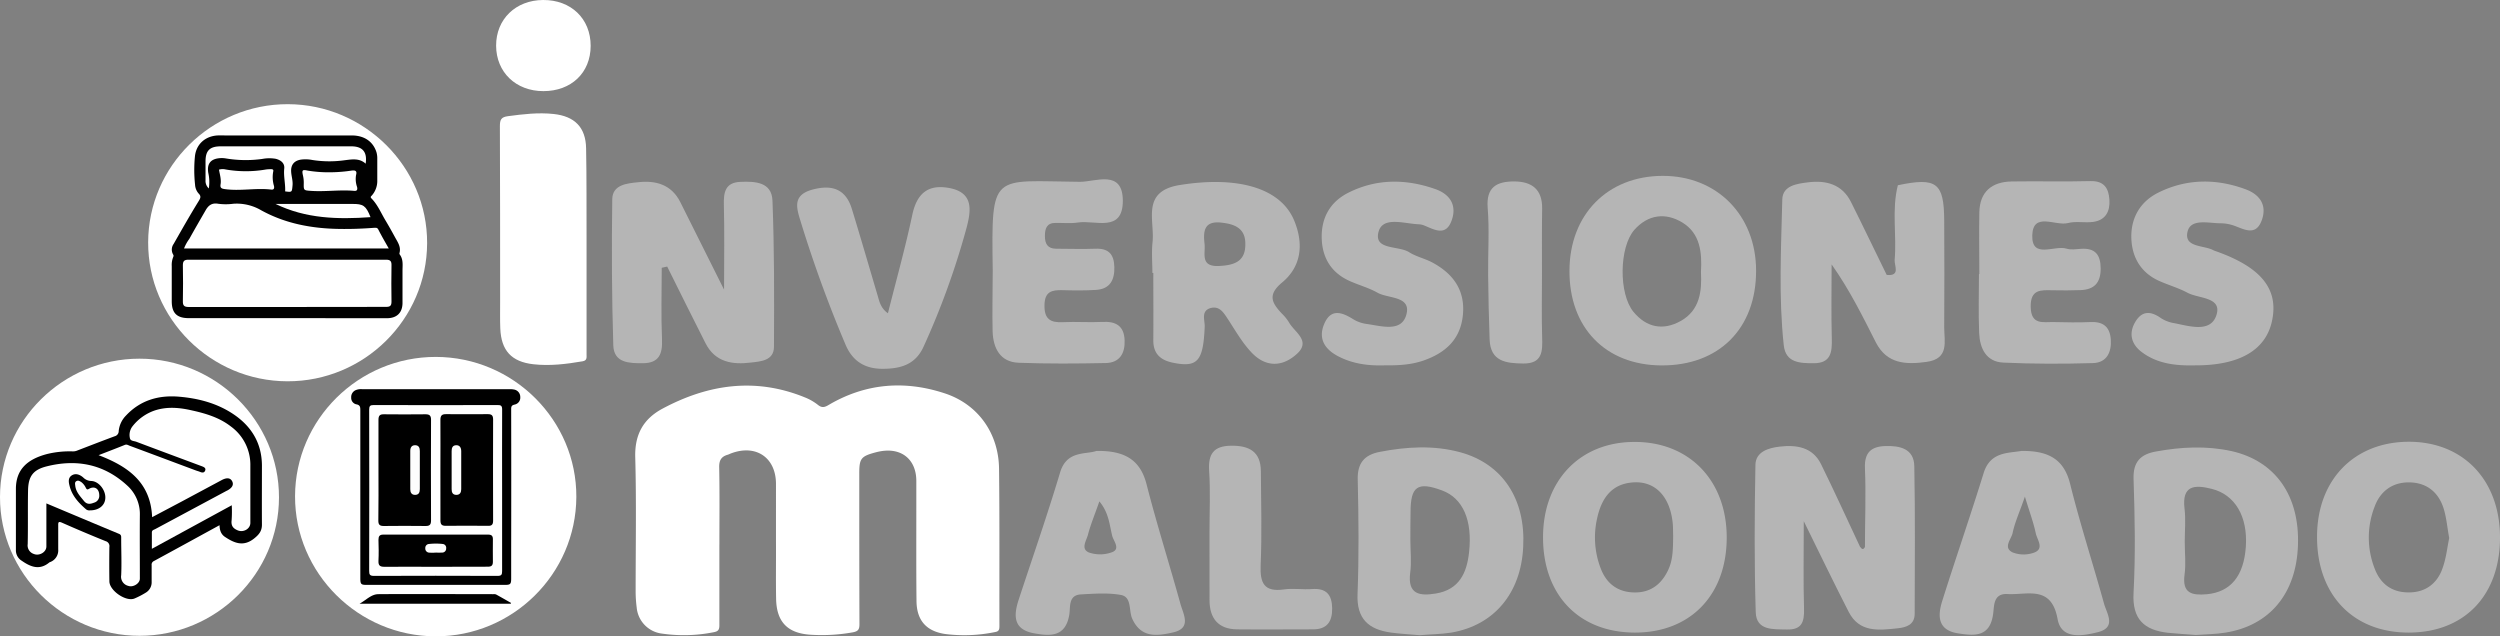 <svg id="logo-negativo" xmlns="http://www.w3.org/2000/svg" viewBox="0 0 946.45 240.91"><rect x="0" y="0" width="946.45" height="240.91" fill="#808080" stroke="none"/><defs><style>.cls-1{fill:#fff;}.cls-2{fill:#fdfdfd;}.cls-3{fill:#fefefe;}.cls-4{fill:#010101;}.cls-5{fill:#b5b5b5;}</style></defs><title>logo-white</title><g id="logo"><path class="cls-1" d="M330.68,632.05C360,632.1,384,656,383.85,685.1s-24.07,52.79-53.31,52.73-53.26-23.92-53.18-53.05S301.45,632,330.68,632.05Z" transform="translate(-165.66 -496.93)"/><path d="M330.62,644.28h27.7a8,8,0,0,1,2,.13,2.83,2.83,0,0,1,2.3,2.86,2.65,2.65,0,0,1-2.07,2.81c-.91.22-1.37.47-1.37,1.61q.06,27.22,0,54.47c0,3.23,0,6.47,0,9.71,0,2.22-.28,2.49-2.49,2.49H304.53c-2.2,0-2.45-.26-2.46-2.52q0-31.74,0-63.48c0-1.23,0-2.1-1.56-2.37a2.48,2.48,0,0,1-1.89-2.57,2.85,2.85,0,0,1,1.65-2.77,5.06,5.06,0,0,1,2.46-.38Z" transform="translate(-165.66 -496.93)"/><path d="M359,725.48h-57.2c2.59-1.47,4.44-3.59,7.11-3.61,14.5-.11,29,0,43.5,0a2.4,2.4,0,0,1,1.05.11c1.91,1.05,3.79,2.14,5.68,3.21Z" transform="translate(-165.66 -496.93)"/><path class="cls-1" d="M355.75,682.59c0,10.19,0,20.38,0,30.57,0,1.39-.31,1.79-1.75,1.79q-23.38-.09-46.76,0c-1.54,0-1.83-.46-1.82-1.91q.07-30.48,0-61c0-1.41.35-1.77,1.76-1.77q23.39.09,46.76,0c1.32,0,1.83.2,1.82,1.71C355.71,662.21,355.75,672.4,355.75,682.59Z" transform="translate(-165.66 -496.93)"/><path d="M308.94,674.88c0-6.35,0-12.7,0-19,0-1.56.49-2.13,2-2.11q7.91.09,15.82,0c1.54,0,2.09.52,2.08,2.1q-.08,19,0,38.1c0,1.57-.51,2.11-2.07,2.09-5.27-.06-10.54-.07-15.82,0-1.55,0-2.08-.5-2.06-2.08C309,687.58,308.94,681.23,308.94,674.88Z" transform="translate(-165.66 -496.93)"/><path d="M332.39,674.83c0-6.29.05-12.58,0-18.87,0-1.63.46-2.26,2.13-2.24,5.27.07,10.54,0,15.82,0,1.43,0,2,.44,2,2q-.06,19.14,0,38.28c0,1.44-.41,2.06-1.94,2q-8-.09-16,0c-1.6,0-2-.6-2-2.13C332.43,687.53,332.39,681.18,332.39,674.83Z" transform="translate(-165.66 -496.93)"/><path d="M330.41,711.51c-6.41,0-12.82-.06-19.23,0-1.75,0-2.32-.55-2.24-2.29.13-2.62.09-5.27,0-7.9,0-1.35.39-2,1.83-2q19.86,0,39.71,0c1.32,0,1.81.53,1.78,1.83,0,2.82-.06,5.64,0,8.45,0,1.43-.55,1.87-1.92,1.87C343.71,711.48,337.06,711.51,330.41,711.51Z" transform="translate(-165.66 -496.93)"/><path class="cls-2" d="M324.6,674.88c0,2.39,0,4.78,0,7.18,0,1.22-.35,2.19-1.74,2.22s-1.88-.91-1.88-2.13q0-7.27,0-14.54c0-1.22.51-2.16,1.88-2.13s1.75,1,1.74,2.22C324.59,670.09,324.6,672.48,324.6,674.88Z" transform="translate(-165.66 -496.93)"/><path class="cls-3" d="M336.64,674.74c0-2.33,0-4.67,0-7,0-1.22.31-2.21,1.71-2.26s1.92,1,1.92,2.26q0,7.18,0,14.37c0,1.21-.45,2.17-1.84,2.17s-1.8-.93-1.79-2.18C336.65,679.65,336.64,677.19,336.64,674.74Z" transform="translate(-165.66 -496.93)"/><path class="cls-3" d="M330.49,706.15a20.11,20.11,0,0,1-2.33,0,1.55,1.55,0,0,1-1.49-1.71,1.48,1.48,0,0,1,1.41-1.57,23.1,23.1,0,0,1,5.19,0,1.45,1.45,0,0,1,1.3,1.65,1.5,1.5,0,0,1-1.39,1.6,26.8,26.8,0,0,1-2.69,0Z" transform="translate(-165.66 -496.93)"/><path class="cls-1" d="M218.5,737.63c-29.07,0-52.86-23.63-52.84-52.52s23.77-52.37,52.79-52.39,52.87,23.63,52.83,52.52S247.53,737.61,218.5,737.63Z" transform="translate(-165.66 -496.93)"/><path d="M248.77,695.76c-8.43,4.61-16.64,9.12-24.87,13.58a1.49,1.49,0,0,0-.83,1.57c0,2.08,0,4.16,0,6.24a4.54,4.54,0,0,1-2.28,4.18,30.67,30.67,0,0,1-4.26,2.2c-3.24,1.26-9.41-3-9.46-6.5q-.09-6.51,0-13a1.94,1.94,0,0,0-1.4-2.22c-5.55-2.24-11.07-4.58-16.55-7-1.32-.57-1.44-.17-1.42,1,0,3,0,6.06,0,9.09a4.73,4.73,0,0,1-3,4.8,1.42,1.42,0,0,0-.33.13c-3.68,3.09-7.07,1.77-10.46-.6a4.59,4.59,0,0,1-2.23-4q0-11.6,0-23.19c0-7.44,4.39-11.28,11.81-13.23a36,36,0,0,1,9.54-1,4.17,4.17,0,0,0,1.57-.2c4.81-1.85,9.62-3.72,14.45-5.51a2,2,0,0,0,1.55-2,9.68,9.68,0,0,1,2.75-5.84c5.47-5.84,12.38-7.8,20.07-7.15,7.22.61,14.18,2.4,20.33,6.44,7,4.6,11,11,11.07,19.54,0,7.49-.05,15,0,22.47,0,2.42-1.11,3.76-2.95,5.23-4.08,3.25-7.55,1.73-11.13-.66C249.34,699.15,248.82,697.69,248.77,695.76Z" transform="translate(-165.66 -496.93)"/><path class="cls-1" d="M223.25,692.72c-.55-13.32-9.31-19.3-20.27-23.47,3.32-1.29,6.63-2.55,9.91-3.88.76-.31,1.28.1,1.85.31,8.33,3.09,16.65,6.22,25,9.33.56.21,1.14.35,1.68.58.82.35,1.6.38,1.93-.56s-.52-1.3-1.25-1.58c-8.27-3.08-16.55-6.15-24.81-9.27-.88-.34-2.26-.25-2.45-1.38a5.34,5.34,0,0,1,.93-4.41,18.11,18.11,0,0,1,8.58-6.1c4.63-1.49,9.27-1.06,13.9,0,5.3,1.17,10.47,2.71,14.84,6.11a17.93,17.93,0,0,1,7.35,14.9c0,7.19,0,14.39,0,21.58,0,2.27-2.6,3.71-4.72,2.86-1.86-.75-2.62-1.81-2.37-3.85a48.05,48.05,0,0,0,.05-5.68l-30.25,16.49c0-2.22,0-4.21,0-6.18,0-.92.74-1,1.26-1.28l27-14.48.32-.15c1.87-1,2.49-2.21,1.82-3.49s-2-1.46-3.88-.48l-15.21,8.15Z" transform="translate(-165.66 -496.93)"/><path class="cls-1" d="M183.22,687.51c0,5.64,0,11,0,16.31,0,2.16-2.71,3.68-4.72,2.84a3.4,3.4,0,0,1-2.35-3.76c.15-6.76,0-13.54.13-20.3.1-5.32,1.88-7.8,7-9.1,11.34-2.87,21.68-.88,30.46,7.17a14.51,14.51,0,0,1,4.87,11.25c-.07,8,0,16.05,0,24.07,0,1.87-2.61,3.41-4.39,2.74a3.56,3.56,0,0,1-2.68-4.05c.21-4.62,0-9.26,0-13.9,0-.71.09-1.36-.81-1.74C201.63,695.26,192.57,691.44,183.22,687.51Z" transform="translate(-165.66 -496.93)"/><path d="M199.8,690.14a2.1,2.1,0,0,1-1.51-.35c-2.82-2.43-5.31-5.1-6.27-8.83-.38-1.46-.68-3.09.81-4.05s3.15-.27,4.38.83a4.39,4.39,0,0,0,3,1.28c2.87.1,5.51,3.5,5.32,6.54C205.4,688.28,203.07,690.14,199.8,690.14Z" transform="translate(-165.66 -496.93)"/><path class="cls-1" d="M203.24,684.39a2.69,2.69,0,0,1-2,2.85c-1.38.54-2.65.76-3.81-.67-1.41-1.76-3-3.34-3.28-5.74-.06-.62-.28-1.34.44-1.76s1.37.07,1.95.45a5.9,5.9,0,0,1,1.61,2.09c.28.49.45.83,1.18.4C201.39,680.8,203.2,681.88,203.24,684.39Z" transform="translate(-165.66 -496.93)"/><path class="cls-1" d="M274.48,641.28c-29.09-.06-52.82-23.73-52.73-52.62s23.9-52.35,52.89-52.29S327.46,560.1,327.36,589,303.48,641.34,274.48,641.28Z" transform="translate(-165.66 -496.93)"/><path class="cls-4" d="M274.38,617.37H237.1c-4.48,0-6.42-1.93-6.42-6.38s0-8.92,0-13.38a7.82,7.82,0,0,1,.47-3.15c.16-.4.34-.75.06-1.17a3.68,3.68,0,0,1,.18-4c3.06-5.36,6.1-10.74,9.34-16,.77-1.24,1.26-2,.08-3.15a5.48,5.48,0,0,1-1.3-3.26,52.13,52.13,0,0,1-.06-10.67c.44-4.65,3.86-7.72,8.54-8,1.06-.06,2.14,0,3.21,0h47.63c4.78,0,8.13,2.35,9.38,6.45a8.53,8.53,0,0,1,.28,2.46c0,2.68,0,5.35,0,8a8.34,8.34,0,0,1-2,5.75c-.27.33-.79.58-.23,1.15,2.38,2.4,3.64,5.54,5.35,8.38,1.31,2.19,2.55,4.42,3.77,6.66,1,1.77,2.13,3.49,1.51,5.69a.67.67,0,0,0,.08.5c1.48,1.94,1.05,4.2,1.07,6.37,0,4,0,8,0,11.95,0,3.74-2.12,5.82-5.89,5.83Z" transform="translate(-165.66 -496.93)"/><path class="cls-1" d="M274.38,613.15c-12.43,0-24.85,0-37.28,0-1.74,0-2.25-.54-2.21-2.24.1-4.52.08-9,0-13.56,0-1.55.51-2.1,2.06-2.1q37.46,0,74.92,0c1.57,0,2.05.61,2,2.13-.07,4.58-.08,9.16,0,13.73,0,1.58-.51,2-2.06,2C299.35,613.13,286.87,613.15,274.38,613.15Z" transform="translate(-165.66 -496.93)"/><path class="cls-1" d="M312.84,591H235.33a15.56,15.56,0,0,1,2-3.63c2-3.62,4.1-7.22,6.17-10.82,1.05-1.84,2.37-2.91,4.77-2.48a21.66,21.66,0,0,0,5.69,0,18.25,18.25,0,0,1,10.58,2.47c9.25,5.09,19.23,6.91,29.64,7.06,4.35.07,8.67-.09,13-.42.65,0,1.25-.18,1.67.59C310.05,586.13,311.35,588.38,312.84,591Z" transform="translate(-165.66 -496.93)"/><path class="cls-1" d="M304.09,558.9c-2.33-2.14-5.09-1.66-7.78-1.33a41.57,41.57,0,0,1-12.4-.07,13.22,13.22,0,0,0-4.26-.15c-2.64.39-3.94,2-3.76,4.66.11,1.71.69,3.35.52,5.12-.24,2.59-.16,2.59-2.8,2.26.15-2.89-.65-5.72-.34-8.66.22-2-1.29-3.25-3.38-3.71a14.49,14.49,0,0,0-5,.09,45.27,45.27,0,0,1-13.65-.19,9.33,9.33,0,0,0-2.3-.12c-3.51.26-5,2.09-4.43,5.57a15.5,15.5,0,0,1,.2,5.9,3.86,3.86,0,0,1-1.24-3.1V558c0-4.06,1.63-5.67,5.76-5.67h25.31c8.08,0,16.16,0,24.24,0C303,552.38,304.75,554.55,304.09,558.9Z" transform="translate(-165.66 -496.93)"/><path class="cls-1" d="M280.66,566.27a11.73,11.73,0,0,0-.29-2.83c-.47-2.11-.29-2.38,1.79-1.92a48.67,48.67,0,0,0,8.86.63,55.08,55.08,0,0,0,7.8-.65c1.34-.16,2.08.11,1.64,1.68a9.08,9.08,0,0,0,.39,4.56c.21.94,0,1.56-1.08,1.45-5.46-.5-10.92.38-16.38,0C280.61,569,280.61,569,280.66,566.27Z" transform="translate(-165.66 -496.93)"/><path class="cls-1" d="M248.56,561.16a4.74,4.74,0,0,1,2.5-.08,44.33,44.33,0,0,0,15.37,0,17.34,17.34,0,0,1,1.77-.11c.62,0,1.09.13.9.89a11.56,11.56,0,0,0,.28,5.45c.19.84,0,1.52-1,1.4-5.91-.71-11.84.66-17.76-.21-1.2-.18-1.66-.52-1.46-1.77C249.48,564.87,248.88,563,248.56,561.16Z" transform="translate(-165.66 -496.93)"/><path class="cls-1" d="M305.93,579.14c-12.42.89-24.52.57-35.95-5h28.95C303.21,574.09,304.19,574.77,305.93,579.14Z" transform="translate(-165.66 -496.93)"/><path class="cls-5" d="M784.29,664.24c-20.43.07-34.32,14.52-34.46,35.7-.21,22,13.41,36.34,34.53,36.47s35-14.1,35-36C819.37,678.83,805.13,664.1,784.29,664.24Zm13,48.28c-2.64,5.76-7,9-13.48,8.68-6-.28-10.07-3.54-12.16-9.1a32.6,32.6,0,0,1-1.39-18.76c1.67-7.85,5.63-13.61,14.52-13.82,7.85-.14,13.06,5.7,14.1,15.14.21,1.88.14,3.76.21,5.08C799,704.46,799.08,708.63,797.28,712.52Z" transform="translate(-165.66 -496.93)"/><path class="cls-5" d="M718.43,668.13c-10.07-2.71-20.22-2.09-30.36-.14-5.9,1.11-8.61,4.31-8.4,10.63.34,14.38.48,28.83-.07,43.14-.42,9.51,4.23,13.47,12.64,14.65,3.47.49,7,.63,10.91,1,3.75-.35,7.92-.35,12-1,16.18-2.78,26.32-14.94,27.16-32.38C743.3,685.84,734.48,672.5,718.43,668.13Zm3.4,37.79c-.83,7.92-3.75,14.24-12.57,15.7-6.11,1-10.77.41-9.73-7.85.56-4,.07-8.27.07-12.37,0-3.54,0-7,.07-10.56,0-9.79,2.64-11.67,11.88-8.26C719.47,685.49,723.15,693.83,721.83,705.92Z" transform="translate(-165.66 -496.93)"/><path class="cls-5" d="M962.2,725.44c-4.17-15.08-9-29.94-12.79-45.16-2.36-9.72-8.47-12.71-18.41-12.64-5.21.9-11.88.28-14.38,8.41-5,16.18-10.56,32.16-15.63,48.28-1.8,5.62-1.87,11.11,5.84,12.36,6.32,1,12.29,1.53,13.41-7.5.41-2.92,0-7.71,5.48-7.36,7.51.41,16.54-3.48,18.9,9.44,1.39,7.85,9.31,6.46,15.21,5C967,734.47,963.31,729.33,962.2,725.44Zm-26.26-19.38a11.54,11.54,0,0,1-8.34,0c-3.75-1.81-.49-5,0-7.37.83-4,2.57-7.71,4.65-13.75,1.81,6,3.27,9.86,4.1,13.82C936.84,701.19,939.62,704.53,935.94,706.06Z" transform="translate(-165.66 -496.93)"/><path class="cls-5" d="M871.69,704c0-9.93.42-19.88,0-29.79-.26-5.91,2.3-8.21,7.61-8.41,5.56-.2,11,.94,11.08,7.69.36,18.58.17,37.17.14,55.76,0,4.23-3.17,5.2-6.5,5.55-7.08.73-14.43,1.7-18.49-6.24-5.38-10.51-10.52-21.15-17-34.32,0,12.69-.21,22.9.1,33.11.14,5-.79,8.05-6.54,7.9-5.21-.13-11.54.47-11.75-6.6-.56-18.57-.46-37.16-.11-55.74.09-5,5-6.42,9.18-6.9,6.3-.73,12.45.14,15.65,6.63,5.09,10.33,9.84,20.82,14.74,31.24C870.34,704.56,870.94,705.46,871.69,704Z" transform="translate(-165.66 -496.93)"/><path class="cls-5" d="M1077.24,664.17c-20.5.21-34.32,14.52-34.39,35.77-.14,22,13.48,36.41,34.52,36.47,21.19.07,34.74-14,34.74-36C1112.11,678.62,1098.08,664,1077.24,664.17Zm13,48.21c-2,5.42-6.26,8.75-12.37,8.82-6.53.14-11-3.12-13.2-9a32.19,32.19,0,0,1-.07-23.34c2.09-5.84,6.67-9.38,13.13-9.31s10.91,3.54,12.92,9.52c1.18,3.54,1.46,7.43,2.23,11.53C1092.1,704.39,1091.68,708.63,1090.23,712.38Z" transform="translate(-165.66 -496.93)"/><path class="cls-5" d="M1010.48,667.71c-9.52-2.08-19-1.6-28.56.14-5.69,1-8.75,3.75-8.54,10.35.49,14.38.76,28.83,0,43.14-.56,10,4,14.1,12.92,15.14,3.47.35,7,.56,10.7.84,3.61-.28,7.5-.28,11.25-.91,16.74-2.7,26.75-14.86,27.37-33C1036.32,684.59,1027.08,671.46,1010.48,667.71Zm5.41,36.19c-.76,11.12-5.76,17.16-14.79,18-5.56.48-9.38-.28-8.41-7.44.56-4.1.07-8.26.07-12.43s.42-8.34-.07-12.44c-1.11-9,3.82-9.24,10.35-7.57C1011.8,684.24,1016.66,692.44,1015.89,703.9Z" transform="translate(-165.66 -496.93)"/><path class="cls-5" d="M623.55,698.26c0-7.68.38-15.38-.13-23-.42-6.4,1.63-9.5,8.26-9.59,6.8-.1,11.28,2.16,11.32,9.67.08,11.83.42,23.68-.08,35.49-.3,6.91,1.34,10.31,8.89,9.24,3.45-.5,7,.14,10.54-.13,5.41-.42,7.56,2.13,7.64,7.25s-2,8-7.23,8c-9.59,0-19.19.1-28.78,0-7.1-.09-10.39-4.12-10.42-11C623.52,715.53,623.55,706.89,623.55,698.26Z" transform="translate(-165.66 -496.93)"/><path class="cls-5" d="M612.56,725.58c-4.17-15.08-8.89-29.94-12.78-45.09-2.36-9.51-8.34-13-19-12.85-4.23,1.46-11.32-.28-13.82,8.27-4.86,16.18-10.42,32.16-15.7,48.21-1.88,5.83-2,11,5.56,12.5,6.25,1.18,12.29,1.67,13.68-7.15.42-2.78-.42-7.16,4.24-7.5,5.07-.28,10.35-.7,15.28.2,4.17.77,2.92,5.84,4.24,8.9,3.33,7.5,9.45,6.66,15.49,5.28C616.87,734.75,613.67,729.54,612.56,725.58Zm-26.33-19.45a12.91,12.91,0,0,1-8.4-.07c-3.13-1.39-.84-4.52-.28-6.74,1-3.89,2.64-7.71,4.3-12.58,3.62,4.31,3.83,8.9,4.87,13.06C587.2,701.75,590.19,705,586.23,706.13Z" transform="translate(-165.66 -496.93)"/><path class="cls-5" d="M996.58,635.25c-7.24.17-14.34-.6-20.26-5.16-3.74-2.89-4.89-6.91-2.27-11.31s6-4.06,9.77-1.37a13.12,13.12,0,0,0,4.95,1.86c5.86,1.14,13.83,3.75,16-3.1s-6.73-6.14-10.94-8.4c-3.41-1.84-7.23-2.9-10.78-4.5-6.88-3.09-10.25-8.9-10.5-16.06-.27-7.66,3.28-13.93,10.25-17.38,10.72-5.31,21.94-5.33,33-1.24,5.25,1.93,8.25,5.91,6.11,11.74-2.25,6.12-6.56,3.43-10.55,2a16,16,0,0,0-5.24-.87c-4.48-.05-11.12-1.86-12.3,3.18-1.42,6.05,6.06,5.05,9.74,7a6.61,6.61,0,0,0,1,.4c16.94,6,23.66,14.13,21.33,25.93C1023.7,629.39,1013.6,635.32,996.58,635.25Z" transform="translate(-165.66 -496.93)"/><path class="cls-5" d="M541.49,599.21c-.54-37.63-.47-33.71,33.07-33.45,5.9,0,16.17-4.8,16.18,7.18,0,12.22-10.45,7.21-17,8.23-2.77.43-5.66.11-8.5.15-3.33,0-4,2.17-4,5s1,4.75,4.21,4.77c5,0,9.93.2,14.88,0s7.06,2,7.2,6.89-1.6,8.36-6.92,8.7c-4.23.28-8.5.22-12.75.1-4-.1-6.68.52-6.78,5.61-.11,5.34,2.2,6.75,7,6.51,5-.25,9.93.16,14.88-.1,5.13-.28,8.25,1.48,8.46,6.93.2,5-1.89,8.53-7.13,8.64-11,.23-22,.31-33-.11-7-.27-9.59-5.5-9.84-11.7C541.25,614.81,541.49,607,541.49,599.21Z" transform="translate(-165.66 -496.93)"/><path class="cls-5" d="M416.18,598.31c0,9-.29,18.06.1,27.08.24,5.54-1.11,9-7.21,9.05-5.09,0-11,0-11.23-6.76-.57-18.43-.65-36.89-.39-55.33.07-5.57,5.7-6,9.67-6.42,6.65-.78,12.73.76,16.11,7.56,5.16,10.4,10.38,20.77,16.55,33.1,0-12.05.19-22.05-.08-32-.14-4.82.5-8.57,6.24-8.81,5.53-.23,11.89,0,12.16,7.09.72,18.41.66,36.87.57,55.31,0,5.29-5,5.58-8.67,6-7,.88-13.59-.07-17.26-7.34q-7.29-14.45-14.5-29Z" transform="translate(-165.66 -496.93)"/><path class="cls-5" d="M795.05,563.51c-20.84.07-35.15,14.66-35.22,35.84-.14,21.61,13.62,35.78,34.74,35.92,21.88.14,36-14,35.91-36C830.41,578.37,815.62,563.44,795.05,563.51Zm7,54.88c-6.74,3.82-13.06,2.57-18-3.41-5.63-6.87-5.42-24.45.35-31.05,5.21-5.83,11.8-6.6,18.13-2.78,6.87,4.17,7.5,11.46,7.08,18.76C810,607.27,809.16,614.29,802.07,618.39Z" transform="translate(-165.66 -496.93)"/><path class="cls-5" d="M749.42,601.28c0,7.78-.18,15.57.07,23.35.18,5.4.06,10-7.2,9.92-6.44-.09-12.39-.72-12.69-9.12q-.44-12.16-.56-24.36c-.09-8.49.51-17-.17-25.45-.63-7.9,3.47-10,10-10,6.71,0,10.69,3,10.62,10.2C749.35,584.3,749.42,592.79,749.42,601.28Z" transform="translate(-165.66 -496.93)"/><path class="cls-5" d="M689.92,635.24c-6.12.21-12.08-.54-17.57-3.39-5-2.58-7.76-6.54-5.41-12.18,2.53-6.09,6.74-4.58,11.09-1.85a13,13,0,0,0,5,1.75c5.5.75,13.08,3.23,15-3.36,2.13-7.3-6.75-6.14-10.88-8.47-3.36-1.9-7.21-2.9-10.74-4.52-6.79-3.13-10.14-8.67-10.37-16-.25-7.83,3.2-13.89,10.13-17.36,10.7-5.36,21.9-5.25,33-1.3,5.34,1.9,8.11,6,6.09,11.73-2.18,6.26-6.49,3.6-10.43,2a6.15,6.15,0,0,0-2.07-.45c-5.46-.21-13.62-3.16-15.22,2.88-1.84,7,7.52,5.1,11.59,7.69,2.65,1.69,5.91,2.37,8.71,3.86,7.84,4.18,12.5,10.4,11.66,19.71s-6.49,14.49-14.89,17.43C699.81,635.07,694.9,635.3,689.92,635.24Z" transform="translate(-165.66 -496.93)"/><path class="cls-5" d="M653.62,618.94a16.71,16.71,0,0,0-2.64-3.26c-3.76-4-5.63-7.09.07-11.81,7.36-6.11,8.19-14.66,4.58-23.41-5.14-12.44-21.47-17-43.35-13.48-14.66,2.36-9.45,13.27-10.28,21.54-.42,3.89-.07,7.78-.07,11.74h.35c0,8.47.07,17,0,25.56,0,5.21,2.92,7.57,7.71,8.48,9.1,1.8,11.18-.77,11.74-13.55.14-2.57-1.6-6.18,2.36-7.23,3.41-.83,4.93,2,6.53,4.38,2.71,4.17,5.21,8.55,8.55,12.16,5,5.56,11.25,6.18,17,1.25C662.44,626.1,655.77,622.83,653.62,618.94Zm-26.4-21.32c-7.44.41-5.07-4.94-5.56-8.55-.56-4.93.07-8.61,6.46-7.85,5.21.56,9.1,2.29,9,8.2C637.15,596,632.84,597.34,627.22,597.62Z" transform="translate(-165.66 -496.93)"/><path class="cls-5" d="M915,600.66c0-7.79-.15-15.58,0-23.36s4.73-11.55,12.25-11.67c9.92-.16,19.85.13,29.77-.14,5.21-.14,6.93,2.69,7.22,7.06s-1.43,7.75-6.16,8.39c-3.14.43-6.52-.36-9.52.43-4.7,1.24-13.21-4.34-13.52,4.57-.32,9.23,8.42,3.69,13,5.13,1.62.51,3.53.2,5.29.07,5.49-.41,7.61,2.16,7.6,7.54s-2.5,7.88-7.6,8.08c-3.54.14-7.09.13-10.63.06-4.45-.09-8.38-.4-8.26,6.29.13,7,4.73,5.66,8.76,5.75,4.6.1,9.22.21,13.82,0,4.79-.25,7.39,1.74,7.74,6.53s-1.46,8.82-6.71,9c-11.32.32-22.68.34-34-.19-6.48-.3-8.88-5.41-9.12-11.18-.32-7.42-.08-14.87-.08-22.31Z" transform="translate(-165.66 -496.93)"/><path class="cls-5" d="M501.81,615.53c3.16-12.59,6.59-24.82,9.22-37.23,1.73-8.17,6-11.73,14.12-10.17,9.28,1.78,8.08,8.71,6.44,15a294.12,294.12,0,0,1-16.23,44.92c-3.18,7.16-9.12,8.51-15.67,8.5s-11.33-2.83-14-9.32a481.44,481.44,0,0,1-16.75-45.9c-1.56-5.18-3.69-10.43,4.23-12.6,7.33-2,12.67-.36,15,7.33,3.32,10.84,6.47,21.73,9.7,32.6C498.56,611,499,613.52,501.81,615.53Z" transform="translate(-165.66 -496.93)"/><path class="cls-5" d="M884.15,567.06c14.64-3.08,17.47-1,17.55,13.33.07,13.49.09,27,0,40.45,0,5.37,2,11.9-6.67,13.09-7.81,1.08-15,.82-19.19-7.34-5.07-10-10-20-16.77-29.56,0,9.36-.18,18.72.07,28.07.14,5.13-.31,9.33-6.81,9.34-5.12,0-10.63-.08-11.37-6.76-2-18.38-1-36.84-.56-55.26.14-5.3,5.67-5.95,9.78-6.47,6.72-.84,12.83.69,16.2,7.4,4.61,9.17,9,18.43,13.55,27.66,5.29.52,2.86-3.53,3-5.6C883.78,586,881.76,576.43,884.15,567.06Z" transform="translate(-165.66 -496.93)"/><path class="cls-1" d="M438,703.1c0,10.19,0,20.39,0,30.59,0,1.68-.49,2.28-2.13,2.58a57.7,57.7,0,0,1-19.57.53,10.92,10.92,0,0,1-9.6-9.88,47.94,47.94,0,0,1-.4-6.1c0-16.93.31-33.88-.15-50.8-.23-8.62,3.07-14.52,10.39-18.42,17.24-9.21,35.06-11.81,53.64-4.3a19.91,19.91,0,0,1,5.07,2.86c1.54,1.27,2.6,1,4.15.06,14-8.23,28.81-9.38,44-4.35,12.51,4.13,20.32,15.07,20.48,28.49.23,19.86.09,39.72.14,59.58,0,1.19-.12,2-1.54,2.25a57.74,57.74,0,0,1-19,.76c-7.14-1.05-10.77-5.16-10.85-12.45-.13-12-.06-23.94-.07-35.91,0-3.28,0-6.56,0-9.84-.13-7.88-5.56-12.32-13.41-11-.61.1-1.22.23-1.82.39-5.77,1.53-6.38,2.32-6.37,8.2,0,19,0,38,.07,56.93,0,2-.54,2.68-2.54,3.05a66.2,66.2,0,0,1-15.89.91c-8.8-.53-13-4.87-13.12-13.74-.13-7.18,0-14.36-.05-21.54V680.15c0-10-7.58-15.13-17-11.58-.41.15-.81.37-1.23.5-2.41.69-3.33,2.06-3.27,4.77.2,9.75.08,19.5.08,29.26Z" transform="translate(-165.66 -496.93)"/><path class="cls-1" d="M387.72,591.68v39.38c0,1.18.26,2.35-1.51,2.65-6.17,1.06-12.37,1.82-18.62,1.12-8.3-.93-12.19-5.18-12.53-13.56-.13-3.3-.05-6.61-.06-9.91,0-22.22,0-44.44-.09-66.65,0-2.45.45-3.46,3.06-3.8,5.75-.76,11.44-1.45,17.26-.83,7.94.84,12.18,5,12.32,13,.22,11.47.13,23,.17,34.42Z" transform="translate(-165.66 -496.93)"/><path class="cls-1" d="M371.38,531.43c-10.42,0-17.86-7.15-17.9-17.19s7.42-17.26,17.79-17.31c10.59-.06,18,7.09,18,17.34S381.87,531.44,371.38,531.43Z" transform="translate(-165.66 -496.93)"/></g></svg>